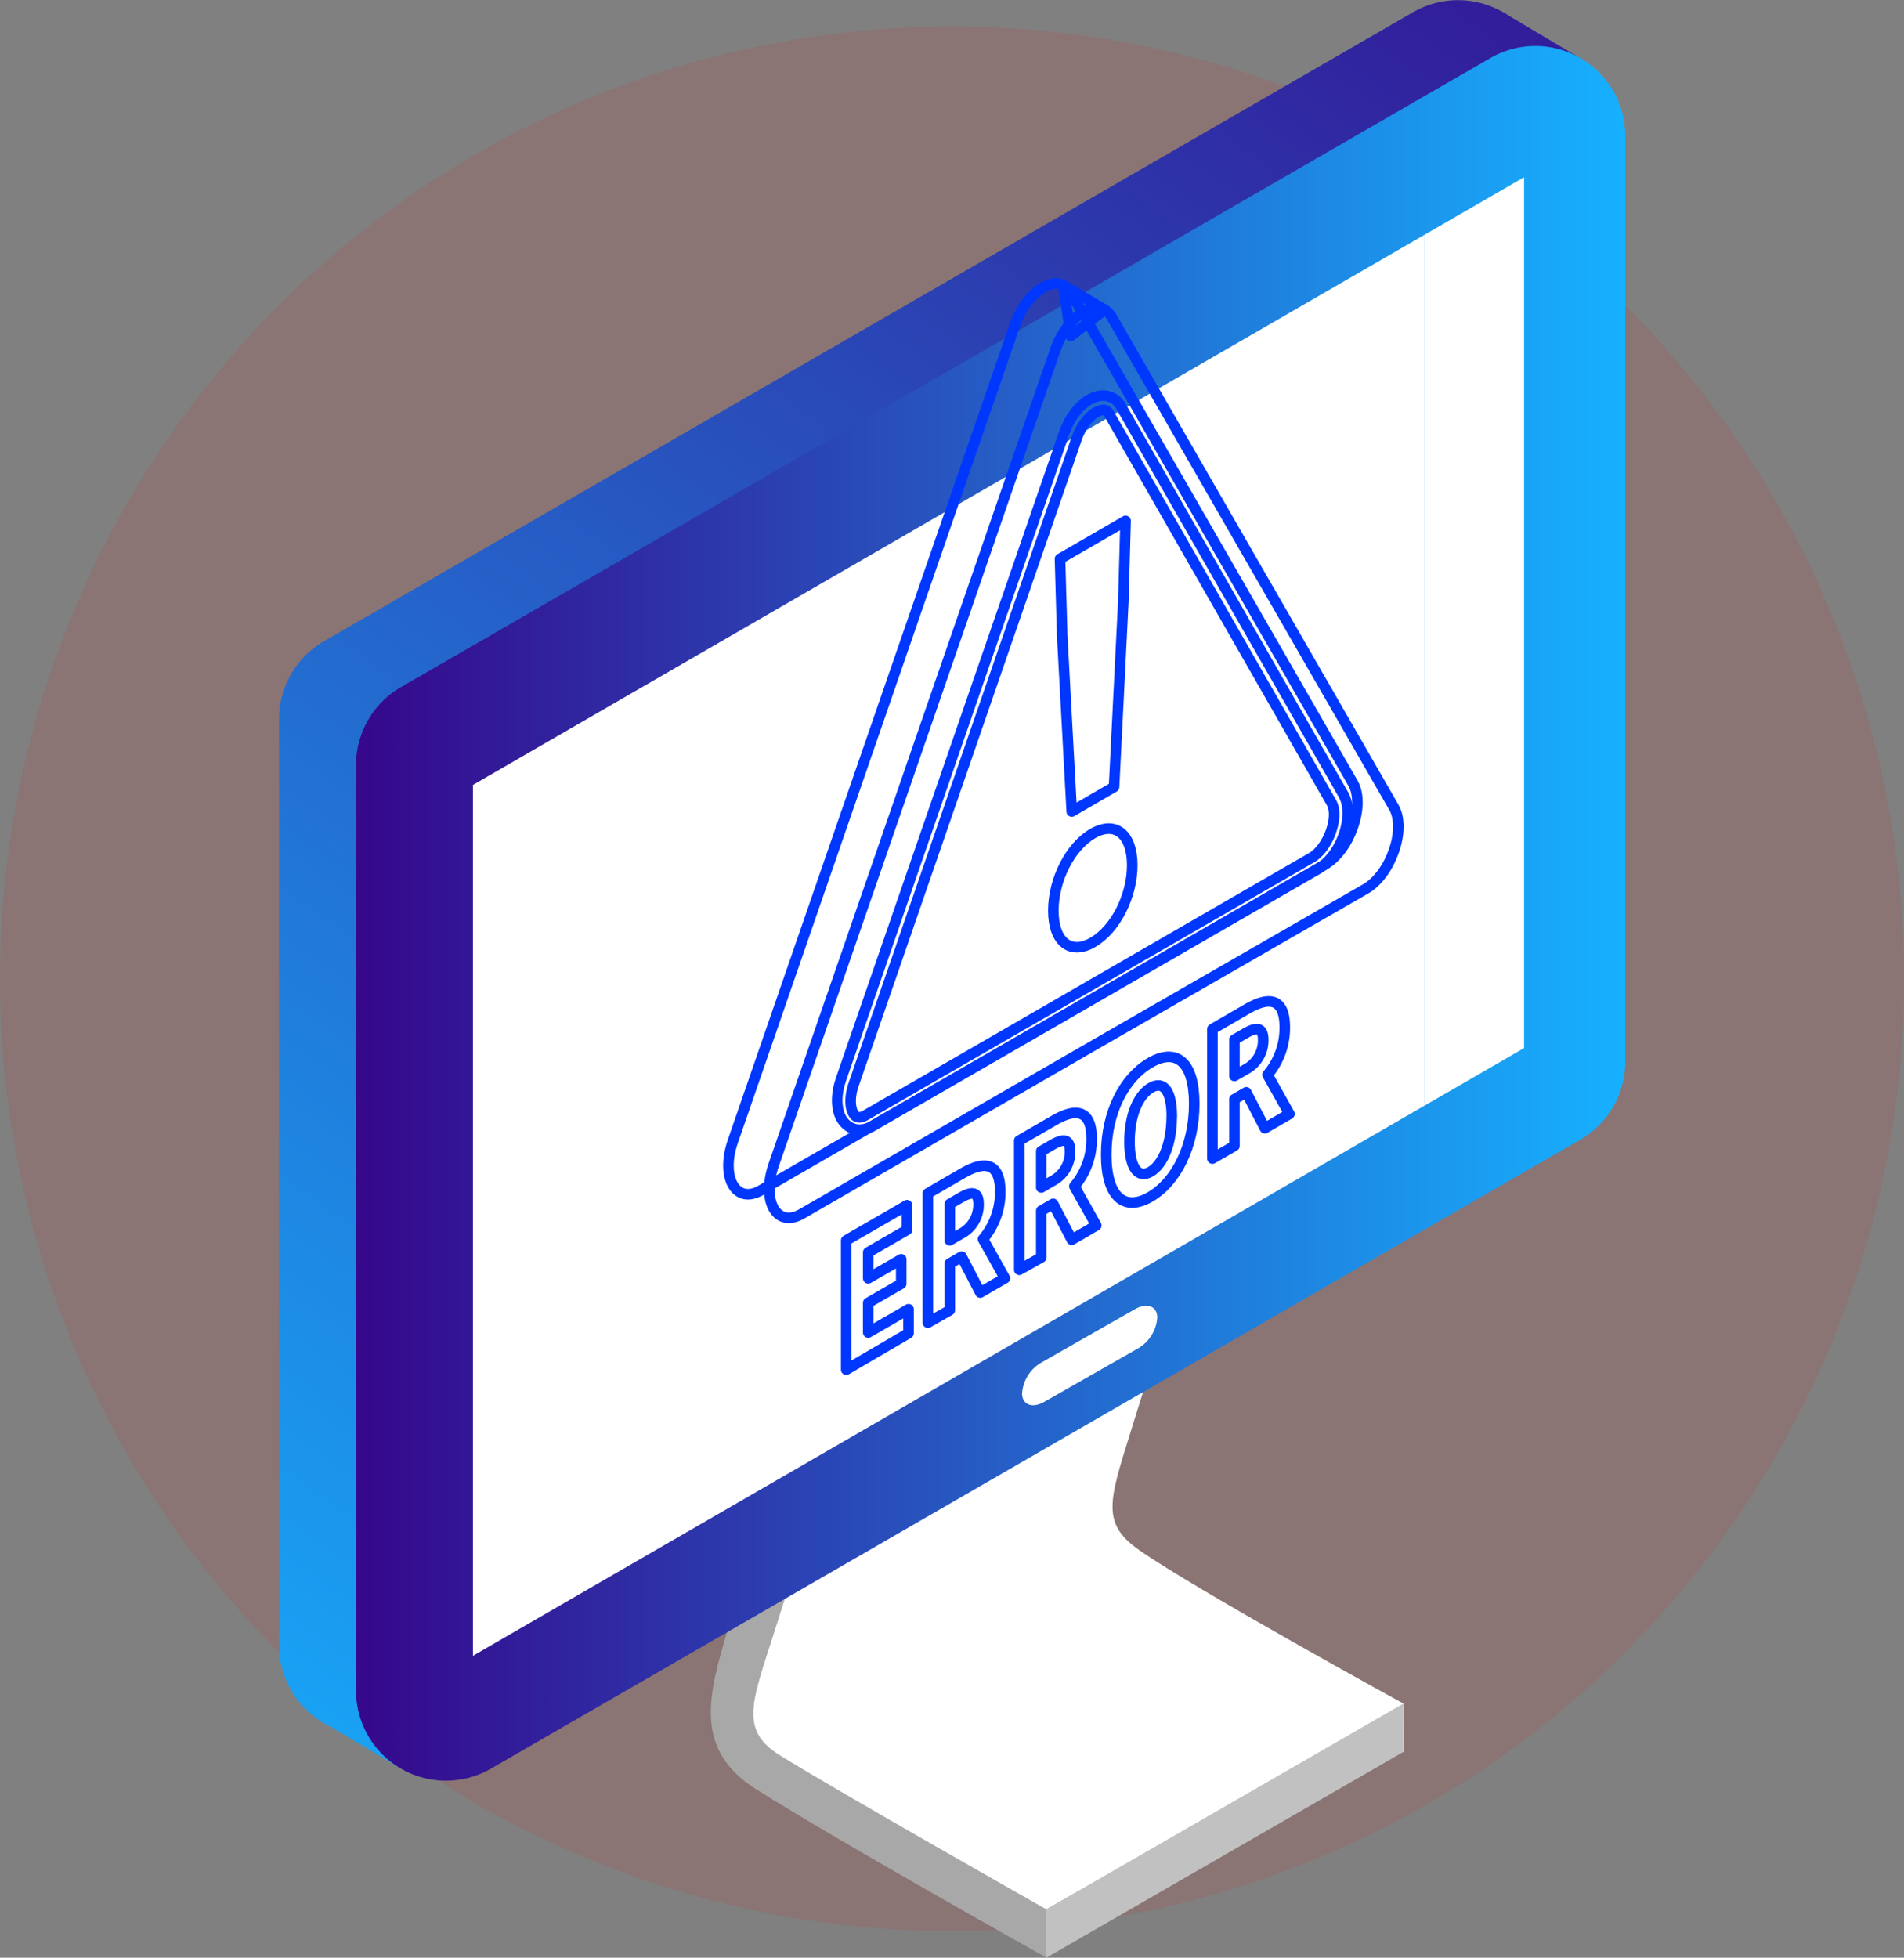 <svg xmlns="http://www.w3.org/2000/svg" xmlns:xlink="http://www.w3.org/1999/xlink" viewBox="0 0 180 185.01"><rect x="0" y="0" width="180" height="185.01" fill="#808080" stroke="none"/><defs><style>.cls-1{fill:#ed0f0f;opacity:0.1;}.cls-2{fill:#fff;}.cls-3{fill:#a8a8a8;}.cls-4{fill:#c1c1c1;}.cls-5{fill:url(#Gradient_bez_nazwy_5);}.cls-6{fill:url(#Gradient_bez_nazwy_5-2);}.cls-7{fill:url(#Gradient_bez_nazwy_5-3);}.cls-8{fill:url(#Gradient_bez_nazwy_5-4);}.cls-9{fill:none;stroke:#0037ff;stroke-linecap:round;stroke-linejoin:round;}</style><linearGradient id="Gradient_bez_nazwy_5" x1="162.74" y1="-24.09" x2="15.49" y2="180.41" gradientUnits="userSpaceOnUse"><stop offset="0" stop-color="#36078b"/><stop offset="1" stop-color="#16b1ff"/></linearGradient><linearGradient id="Gradient_bez_nazwy_5-2" x1="166.18" y1="-21.62" x2="18.93" y2="182.88" xlink:href="#Gradient_bez_nazwy_5"/><linearGradient id="Gradient_bez_nazwy_5-3" x1="164.42" y1="-22.89" x2="17.17" y2="181.61" xlink:href="#Gradient_bez_nazwy_5"/><linearGradient id="Gradient_bez_nazwy_5-4" x1="33.66" y1="86.32" x2="153.62" y2="86.32" xlink:href="#Gradient_bez_nazwy_5"/></defs><title>brand-1</title><g id="Слой_2" data-name="Слой 2"><g id="Designed_by_Freepik" data-name="Designed by Freepik"><circle class="cls-1" cx="90" cy="92.5" r="90"/></g><g id="Objects"><path class="cls-2" d="M132.68,161s-19.63-10.76-25-14.52c-3.88-2.72-2.67-5-.29-12.78S115,111.78,115,111.78l-4.79-.77s-5.57,17.09-7.56,23.63-2.84,11.16,3.12,14.92c8.1,5.11,26.93,16,26.93,16Z"/><path class="cls-2" d="M114.38,152.84c-4.37-2.68-9.22-4.32-10.71-10.13s1.56-11.54,3.68-16.75c2.91-7.16,3.1-14,6.5-21C98,106.57,82.18,118.43,81.06,119.84s-10,34.11-11.17,38.36,0,6.77,7.34,11.16,21.69,11.08,21.69,11.08L131.56,162C126.34,158.89,119.69,156.11,114.38,152.84Z"/><path class="cls-3" d="M98.92,180.44s-20-11.31-25.26-14.6c-4-2.52-2.41-5.32,0-13.06s7.58-21.91,7.58-21.91l-4.79-.77s-5.57,17.09-7.56,23.63-3.34,11.62,2.62,15.38c8.1,5.11,27.43,15.9,27.43,15.9Z"/><polygon class="cls-4" points="98.92 180.44 98.92 185.01 132.68 165.56 132.68 160.99 98.92 180.44"/><path class="cls-5" d="M26.38,68v87.5a8.5,8.5,0,0,0,12.74,7.36l103-59.45A8.5,8.5,0,0,0,146.34,96V8.51A8.5,8.5,0,0,0,133.6,1.15L30.63,60.6A8.49,8.49,0,0,0,26.38,68Z"/><polygon class="cls-6" points="30.64 162.83 38.05 167.22 44.71 160.26 31.52 152.19 30.64 162.83"/><polygon class="cls-7" points="141.89 1.04 149.32 5.46 139.49 5.63 141.89 1.04"/><path class="cls-8" d="M33.66,72.29v87.5a8.5,8.5,0,0,0,12.74,7.36l103-59.45a8.5,8.5,0,0,0,4.25-7.36V12.84a8.5,8.5,0,0,0-12.74-7.36L37.9,64.94A8.5,8.5,0,0,0,33.66,72.29Z"/><polygon class="cls-2" points="44.71 74.18 44.71 156.48 55.8 150.07 55.8 67.77 44.71 74.18"/><polygon class="cls-2" points="144.08 16.75 134.7 22.17 134.7 104.47 144.08 99.05 144.08 16.75"/><polygon class="cls-2" points="55.8 67.77 55.8 150.07 134.7 104.47 134.7 22.17 55.8 67.77"/><path class="cls-2" d="M107.57,127.44l-8.88,5.06c-1.08.61-2,.28-2.07-.74h0a3.66,3.66,0,0,1,1.84-3l8.88-5.06c1.08-.61,2-.28,2.07.74h0A3.66,3.66,0,0,1,107.57,127.44Z"/><path class="cls-9" d="M80,117.22l5.75-3.32v2.33l-3.67,2.12v2.46l3.12-1.8v2.31l-3.12,1.8v2.81l3.81-2.2V126L80,129.44Z"/><path class="cls-9" d="M92.67,122.15l-1.76-3.39-1.12.65v4.41L87.72,125V112.78l3.3-1.91c1.94-1.12,3.54-1.14,3.54,1.76a6.83,6.83,0,0,1-1.63,4.47l2.07,3.7Zm-2.88-4.94,1.05-.61a3.1,3.1,0,0,0,1.67-2.78c0-1.2-.59-1.27-1.67-.65l-1.05.61Z"/><path class="cls-9" d="M101.32,117.16l-1.76-3.39-1.12.65v4.41L96.36,120V107.79l3.3-1.91c1.94-1.12,3.54-1.14,3.54,1.76a6.83,6.83,0,0,1-1.63,4.47l2.07,3.7Zm-2.88-4.94,1.05-.61a3.1,3.1,0,0,0,1.67-2.78c0-1.2-.59-1.27-1.67-.65l-1.05.61Z"/><path class="cls-9" d="M104.58,109.11c0-4,1.7-7.26,4.16-8.68s4.16-.09,4.16,3.88-1.69,7.37-4.16,8.8S104.58,113.1,104.58,109.11Zm6.2-3.58c0-2.44-.79-3.45-2-2.72s-2,2.64-2,5.08.8,3.55,2,2.84S110.77,108,110.77,105.53Z"/><path class="cls-9" d="M119.58,106.62l-1.76-3.39-1.12.65v4.41l-2.08,1.2V97.25l3.3-1.91c1.94-1.12,3.54-1.14,3.54,1.76a6.83,6.83,0,0,1-1.63,4.47l2.07,3.7Zm-2.88-4.94,1.05-.61a3.1,3.1,0,0,0,1.67-2.78c0-1.2-.59-1.27-1.67-.65l-1.05.61Z"/><path class="cls-9" d="M95.93,30.77l-26.65,77.1c-1.18,3.42.3,6,2.67,4.61L98.59,97.09l26.65-15.38c2.37-1.37,3.85-5.63,2.67-7.69L101.26,27.69C100.07,25.63,97.11,27.35,95.93,30.77Z"/><polygon class="cls-9" points="100.52 26.96 104.43 29.27 101.23 31.75 100.52 26.96"/><path class="cls-9" d="M99.79,33l-26.65,77.1c-1.18,3.42.3,6,2.67,4.61l26.65-15.38L129.11,84c2.37-1.37,3.85-5.63,2.67-7.69L105.12,30C103.94,27.91,101,29.62,99.79,33Z"/><path class="cls-9" d="M81.26,106.76a1.83,1.83,0,0,1-1.19-.43c-1-.8-1.19-2.52-.55-4.37l21.07-61c.68-2,2.12-3.43,3.49-3.56a1.92,1.92,0,0,1,1.89,1L127,75.09c1.11,1.93-.16,5.7-2.34,7L82.56,106.38A2.61,2.61,0,0,1,81.26,106.76Zm23-68h-.08c-.74.07-1.84,1.1-2.4,2.7l-21.07,61c-.5,1.44-.3,2.58.15,3,.24.2.59.17,1-.08l42.14-24.33c1.57-.91,2.64-3.87,1.87-5.2L104.85,39.11A.63.63,0,0,0,104.29,38.73Z"/><path class="cls-9" d="M103.31,78.77c2.14-1.23,3.73.08,3.73,3s-1.59,6.06-3.73,7.29-3.73-.08-3.73-3S101.17,80,103.31,78.77Zm-2.89-18.66-.21-7.3,6.2-3.58-.21,7.55-.88,17.59-4,2.32Z"/></g></g></svg>